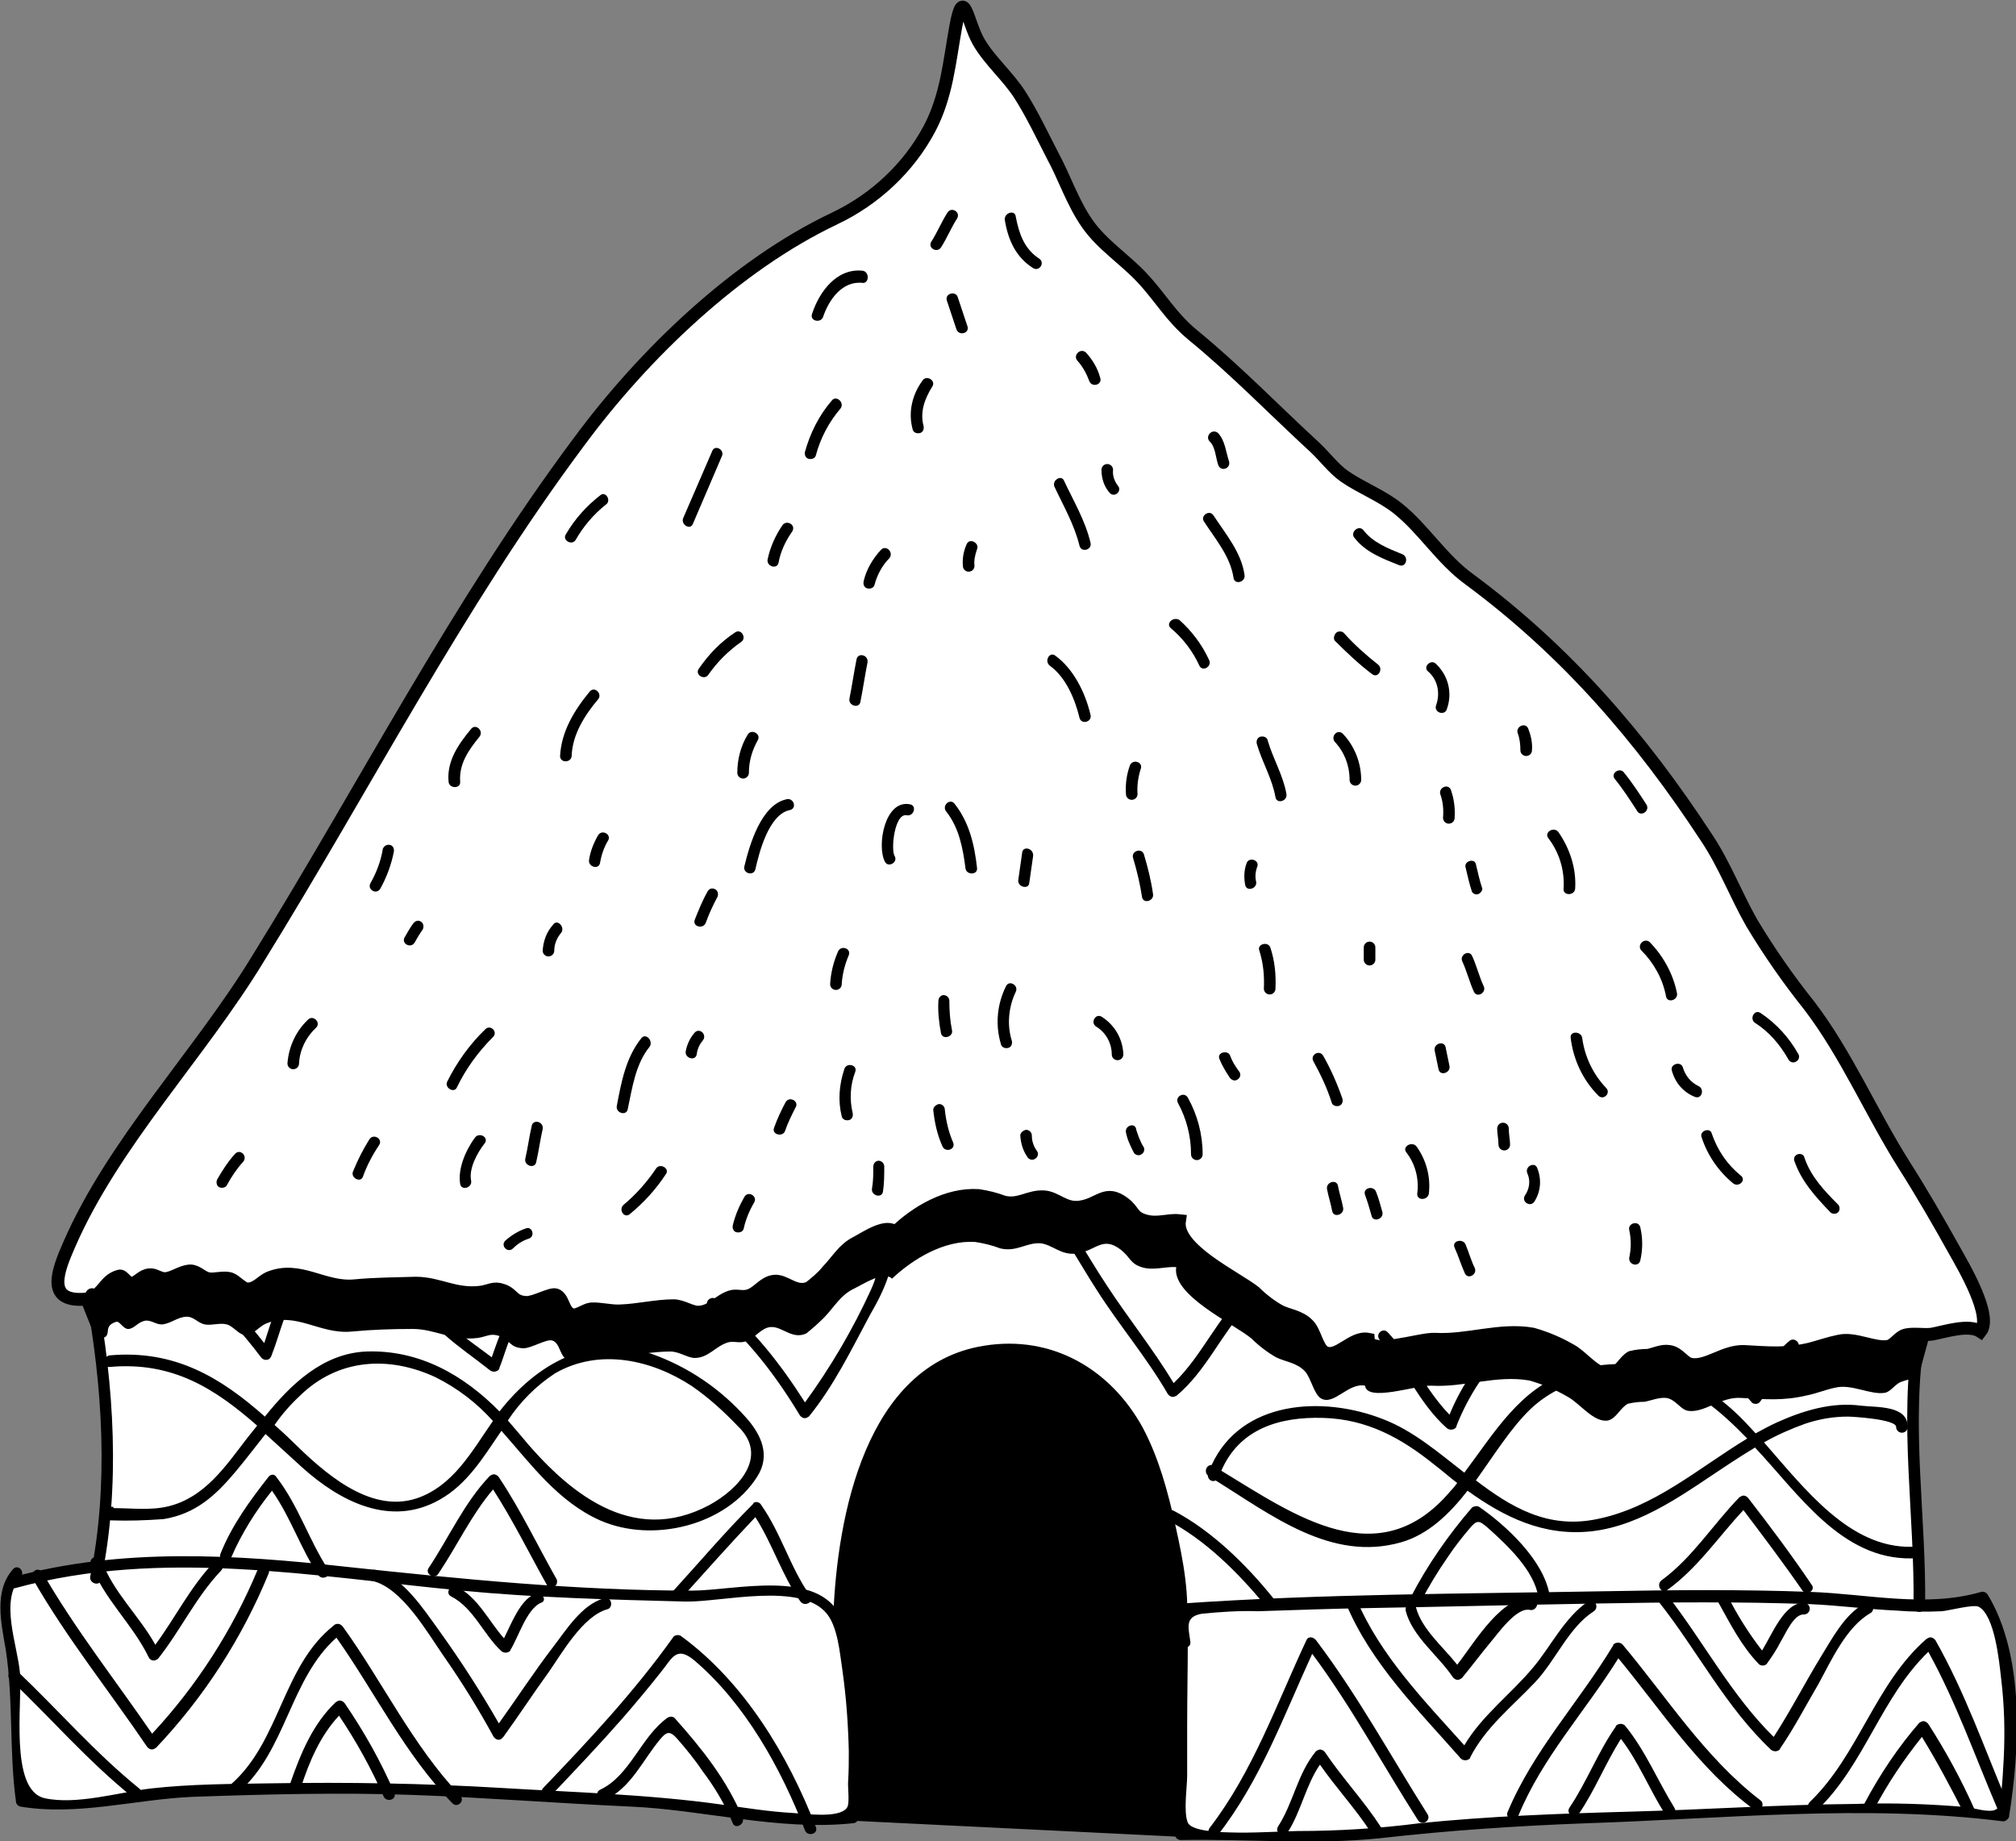 <svg id="Layer_1" xmlns="http://www.w3.org/2000/svg" viewBox="0 0 312.8 285.7">
    <rect x="0" y="0" width="312.8" height="285.7" fill="#808080" stroke="none"/>
    <style>
        .st0{fill:#fff}.st1{fill:none;stroke:#000;stroke-width:2;stroke-miterlimit:10}
    </style>
    <title>
        house_Asset 21
    </title>
    <g id="Layer_2">
        <g id="Layer_1-2">
            <path class="st0" d="M129.5 33.9c-15.2 7.2-29.6 21-39.7 34.7C71 93.8 56.6 122 40 148.8c-9 14.8-22.4 28.5-29.3 44.4-1.7 3.9-3.6 8.7 2.2 8.4 3.2-.2 3-2.9 5.6-3.6.6-.2 1.1 1.2 2 1.1s1.5-1.2 2.7-1.3c.8-.1 1.5.6 2.4.6 1.4-.1 2.4-1.1 3.9-1.2 1.1 0 1.8 1 2.8 1.2s2.3-.3 3.4 0c.9.3 1.9 1.6 2.7 1.6 1.4 0 2.2-1.2 3.3-1.7 4.8-2 8.5 1.7 13.4 1.2 3.1-.3 6.3-.3 9.4-.4 3.6 0 6.1 1.9 10.1 1.4 1.4-.2 2-.8 3.4-.3 1.7.6 1.5 1.8 3.7 1.9 1.3 0 3.7-1.4 4.5-1.2 1.3.4 1.1 2.7 2.6 3.1.8.2 2-.8 2.9-.9 1.4-.1 3.1.4 4.6.3 2.7-.1 5.6-.8 8.2-.8 1.3 0 2.7 1 3.8 1 2.1 0 3.2-1.8 5.1-2.4.9-.3 1.8.2 2.9-.2 1.4-.5 2.2-2 3.8-2.2 1.8-.2 3.3 2 5.5 1 1-.8 2-1.6 2.8-2.6 1.7-1.8 2.5-3.4 4.5-4.4 1.5-.8 4.7-3 6-1.6 3.3-3.2 8.1-6 12.9-5.7 1.3.2 2.6.5 3.9 1 2.4.6 3.9-.9 6.2-.8 2 .1 3.2 1.9 5.6 1.6 3.1-.4 4-2.8 6.9-.6 1.6 1.2 1.2 2.1 3.2 2.7s3.6-.2 5.4 0c-.7 4.4 8.8 8.8 11.7 11.1 1.1 1.1 2.4 2.1 3.8 2.9 1.3.7 3.2.8 4.5 2.2 1 1 1.4 3.6 2.5 4.2 2 1.1 4.3-2.5 6.8-2 .2 2.6 7.9-.1 10.3 0 5.1.3 10.1-1.7 15.2-.8 2.1.6 4 1.4 5.9 2.5 1.9 1 4 4.1 6.3 3.7 1.3-.2 2-2 3.1-2.6.8-.2 1.7-.3 2.6-.3 1-.2 2.2-.8 3.3-.6 1.5.2 2.2 1.8 3.4 2 2.5.4 5.1-2.1 8.2-2 3.8.2 6.5.5 10.3-.4 1.5-.4 2.9-.9 4.4-1.2 2.5-.6 5.5 1.2 7.7.8.9-.2 1.6-1.4 2.5-1.7 1.2-.4 3 0 4.3-.2 2.1-.4 5.7-1.6 7.5-.4 1.9-2.4-2.6-10-4-12.5-2.5-4.5-5.1-9-7.9-13.4-5.1-8.1-8.9-17.1-14.7-24.7-3.2-4-6.2-8.3-8.9-12.8-2.5-4.4-4.2-9-7-13.2-10.2-15.6-21.8-29-36.8-40.1-4.3-3.1-7.1-7.8-11.1-11-2.5-2-5.7-3.2-8.3-5-1.7-1.2-3-3-4.6-4.5-6.3-5.8-12.3-12-18.9-17.4-3.4-2.8-5-5.8-7.9-8.9-2.7-2.9-6.2-5.1-8.5-8.4s-3.5-7.1-5.4-10.6c-1.6-3.1-3.1-6.3-5-9.3s-4.8-5.4-6.5-8.4-2.3-8.9-3.5-2.3c-1 5.5-1.4 10.8-4.1 15.9-3.2 6-8.4 10.9-14.7 13.9z"/>
            <path class="st0" d="M297.3 213.4l1.7-6.6c-.5.1-1 .1-1.5.1v-.3.3c-.9-.1-1.8 0-2.7.2-.9.3-1.6 1.5-2.5 1.7-2.2.4-5.2-1.4-7.7-.8-1.5.3-2.9.9-4.4 1.2-3.8.9-6.5.6-10.3.4-3.1-.2-5.7 2.4-8.2 2-1.2-.2-1.9-1.8-3.4-2-1.1-.1-2.3.4-3.3.6-.9 0-1.7.1-2.6.3-1.2.6-1.8 2.3-3.1 2.6-2.2.4-4.4-2.7-6.3-3.7-1.8-1.1-3.8-2-5.9-2.5-5.1-.9-10.1 1.1-15.2.8-2.4-.1-10 2.6-10.3 0-2.6-.5-4.8 3.1-6.8 2-1.1-.6-1.6-3.2-2.5-4.2-1.3-1.4-3.1-1.5-4.5-2.2-1.4-.8-2.7-1.8-3.8-2.9-2.9-2.4-12.4-6.7-11.7-11.1-1.8-.1-3.6.6-5.4 0s-1.6-1.4-3.2-2.7c-2.9-2.2-3.8.2-6.9.6-2.4.3-3.7-1.4-5.6-1.6-2.2-.1-3.7 1.4-6.2.8-1.3-.5-2.6-.8-3.9-1-4.8-.3-9.6 2.6-12.9 5.7-1.3-1.3-4.5.9-6 1.6-2 1-2.8 2.6-4.5 4.4-.9 1-1.8 1.8-2.8 2.6-2.2 1-3.7-1.1-5.5-1-1.5.1-2.4 1.7-3.8 2.2-1.1.4-2-.1-2.9.2-1.9.6-3 2.4-5.1 2.4-1.1 0-2.4-1-3.8-1-2.7 0-5.5.6-8.2.8-1.5.1-3.2-.4-4.6-.3-.9.1-2.1 1.1-2.9.9-1.5-.4-1.3-2.7-2.6-3.1-.9-.3-3.2 1.2-4.5 1.2-2.2-.1-2-1.3-3.7-1.9-1.4-.5-2 .1-3.4.3-4 .5-6.5-1.4-10.1-1.4-3.1 0-6.2.1-9.4.4-5 .5-8.7-3.2-13.4-1.2-1.1.5-1.9 1.8-3.3 1.7-.8 0-1.8-1.4-2.7-1.6-1.1-.3-2.3.2-3.4 0s-1.7-1.2-2.8-1.2c-1.4 0-2.5 1.1-3.9 1.2-.9 0-1.5-.6-2.4-.6-1.2.1-1.8 1.2-2.7 1.3s-1.4-1.3-2-1.1c-1.9.6-2.3 2.3-3.8 3.1 0-.2-.1-.4-.1-.5v.6c-.4.2-1 .4-.4-.1l1.9 5.9c-.5.5-1.8 1.3-.1.8 0 0 3.1 19.3.2 35 0 0-8.9 1.3-13.5 2.6-3.2 2.9-.4 9.8 0 14.1.4 6.5 0 13.4 1.1 19.9 7.2 1.5 17-1.1 24.6-1.4 11.9-.4 24.2-.7 36.1-.4 11.6.4 23.1 1.5 34.7 1.8 11.2.4 22.4 4 33.6 2.5 0-1.1-.2-2.2-.1-3.3 0 .9.2 1.8.2 2.8l50.9 2.5v.6c11.6-.4 22.4 1.1 34-.7 12.3-1.4 24.9-1.8 37.2-2.2 18.8-.4 37.9-2.5 56.4 0 1.5-8.7 1.8-26.4-3.2-34-3.2.9-6.4 1.5-9.7 1.4-.3-.1-.9-18.5-.5-35.5z"/>
            <path d="M13.3 201c2.6 14 3.6 29.5.7 43.6-.2 1.1 1.5 1.6 1.7.5 3-14.4 2-30.1-.7-44.6-.2-1.1-1.9-.6-1.7.5z"/>
            <path d="M2.4 246.4c22.7-6.2 46.2-1.8 69.2.4 11.5 1.1 23.2 1.4 34.8 1.7 5.6.1 17.9-3.1 21.9 1.9 1.7 2.1 2 6.1 2.4 8.7.6 4.2.9 8.4 1 12.6 0 1.5 0 3.1-.1 4.6-.1 1 .3 3.6-.2 4.2-1.2 1.7-6.6.9-8.4.8-3.7-.2-7.3-.8-11-1.3-11.4-1.6-23-1.9-34.5-2.6-11.8-.7-23.6-.9-35.4-.7-6.2.1-12.5.1-18.7.8-5 .6-11.6 2.6-16.5 1.5-5.5-1.3-3.4-14.9-3.8-19.4s-3.2-11.2.1-14.9c.8-.9-.5-2.1-1.2-1.2-3 3.4-1.8 8.4-1.1 12.5 1.2 7.9.5 15.9 1.6 23.7.1.3.3.5.6.6 8.9 1.5 17.8-1.1 26.7-1.5 11.4-.4 22.8-.7 34.2-.3 11.2.4 22.5 1.3 33.7 1.8 11.6.5 22.9 3.8 34.6 2.6.5 0 .9-.4.9-.9-.6-10.1 1.6-21.4-2.7-31-3.4-7.7-16.6-4.2-23.1-4.2-18 0-35.9-1.8-53.7-3.7-17.2-1.9-34.8-3-51.7 1.6-.5.1-.7.6-.6 1.1.1.5.5.8 1 .6z"/>
            <path d="M182.3 253.9c0 10.2-.4 20.5 0 30.7 0 .5.4.9.9.9 10.4-.2 20.8.8 31.1-.3 10.6-1.2 21.1-1.9 31.8-2.3 21.4-.7 43.3-3 64.7-.3.4 0 .7-.3.9-.6 1.7-10.7 2.5-25-3.3-34.6-.2-.3-.6-.5-1-.4-8.6 2.5-17.7.3-26.5 0-10.6-.4-21.5-.3-32.1-.1-21.8.4-43.7.4-65.4 1.9-.4 0-.9.4-.9.9.2 1.7.1 3.4.4 5.1.1 1.1 1.9 1.1 1.8 0-.3-2.3-.9-3.9 1.7-4.4 2.9-.3 5.9-.5 8.8-.4 5.9-.2 11.8-.4 17.6-.5 11.7-.2 23.3-.5 35-.7 11-.2 22.2-.3 33.1.1 4.5.2 8.9.8 13.4 1 2.3.2 4.7.2 7 .1 1.1-.1 4.9-1.1 5.7-.7 2.5 1.3 3.2 8.5 3.5 11.2.5 4.1.6 8.2.4 12.3-.1 1.9-.2 3.7-.4 5.5-.1 1.2.1 2-.9 2.5s-3.5-.3-4.4-.4c-5.8-.5-11.6-.7-17.4-.5-11.7.1-23.4.9-35 1.2-10.9.3-21.8.7-32.6 1.8-6.2.8-12.5 1.2-18.8 1.2-3.1 0-16 1.1-17.1-1.3-.7-1.7-.1-5.5-.1-7.3v-7.7c0-4.5.1-9.1.1-13.6 0-.5-.4-.9-.9-.9-.7-.3-1.1.1-1.1.6z"/>
            <path d="M131 250.6c.6-13.8 4-34.8 19.5-39.5 10.5-3.2 20.7 2.5 25.5 11.9 4.2 8.2 7.5 20.6 6.3 29.8-.1 1.1 1.6 1.6 1.7.5.7-5.5-.4-11.1-1.6-16.5s-2.6-10.6-5.1-15.3c-5-9.1-14.1-14.4-24.6-12.7-18.4 2.9-22.8 26.5-23.4 41.8-.2 1.2 1.6 1.2 1.7 0z"/>
            <path d="M296.9 206.7c-2.3 14.1.2 28.3 0 42.5 0 .5.4.9.9.9s.9-.4.9-.9c.2-14-2.3-28.1 0-42 .1-1.1-1.6-1.6-1.8-.5z"/>
            <path d="M224.5 221.6c.4.3.9.3 1.3 0 .1-.1.2-.2.2-.4 1.9-4.8 4.8-9.1 8.4-12.6.8-.8-.4-2-1.2-1.2-3.6 3.4-6.4 7.5-8.3 12.1-3.7-3.8-5.9-8.9-9.6-12.8-.8-.8-2 .4-1.2 1.2 3.9 4.2 6 9.8 10.4 13.7z"/>
            <path d="M23.1 257.2c.2.4.8.6 1.2.3.1 0 .1-.1.2-.1 3.5-4.4 5.9-9.6 9.8-13.7.8-.8-.5-2.1-1.2-1.2-3.6 3.8-5.9 8.5-9 12.7-2.5-4.5-6.5-8.1-8.3-13-.4-1.1-2.1-.6-1.7.5 2 5.4 6.5 9.3 9 14.5z"/>
            <path d="M17 212.1c9.9-.9 16.5 3.5 22.9 9.1l-1.6 2c-3.3 4.3-6.5 9.1-12.1 10.5-2.8.7-5.7.3-8.6.3v-.2h-.4c-1 0-1 2.1 0 2.1 2.7.1 5.5 0 8.2-.2 4.9-.8 8-3.6 11.1-7.3 1.6-1.9 3.1-3.9 4.7-5.9 1.9 1.7 3.7 3.4 5.7 5.2 5.9 5.3 13.7 9.3 21.3 5 4.3-2.4 6.8-6.6 9.6-10.7 4.6 5.2 8.8 11 15.3 13.9 8.2 3.6 19.6.8 24.4-6.8 2.1-3.3.6-6.5-1.7-9.1-4-4.5-9-7.9-14.6-9.9-9.7-3.3-18 1.6-23.7 8.9-5.5-5.6-12.4-9.6-20.7-9.3-6.7.3-11.7 5.1-15.7 10.1-6.9-6.1-14-10.4-24.1-9.5-1.1.2-1.1 1.9 0 1.8zm69.1 1c6.9-4 15.1-2.1 21.3 2 2.6 1.8 4.9 3.9 7.1 6.2 4.9 4.7 0 9.8-4.4 12.2-12.1 6.5-22.2-2.1-29.5-11l-1.8-2.1c1.9-2.9 4.4-5.4 7.3-7.3zm-39.6 3.5c5.9-5.8 13.8-6.3 21.1-2.9 3.4 1.7 6.4 4 8.9 6.8l-.1.1c-3.2 4.6-6.1 10-11.8 11.9-7.4 2.4-14.6-4.3-19.3-8.9-.9-.9-1.8-1.7-2.7-2.5 1.1-1.6 2.4-3.1 3.9-4.5z"/>
            <path d="M188 227.3c-.5 0-.9.4-.9.9 0 .3.1.6.3.7 0 .5.4.9.8.9.1 0 .3 0 .4-.1 8.7 5.4 18 12.7 28.8 9.6 4.2-1.2 7.5-4.4 10.3-8 5.7 4.1 11.8 7.1 19.2 6.3 8.1-.9 15-6.3 21.6-10.6 1.2-.8 2.5-1.6 3.8-2.4 6.7 7.1 13.4 17.4 24.3 17.2.5 0 .9-.4.9-.9s-.4-.9-.9-.9c-9.6.2-16.5-8.9-22.9-16.2 2.1-1.2 4.2-2.1 6.4-2.9 2.1-.7 4.3-1.1 6.6-1.1.7 0 7.5.4 7.5 1.6 0 .5.4.9.9.9s.9-.4.9-.9c0-3.4-4.8-3-7.3-3.3-4.5-.6-9 .8-13 2.6-1.1.5-2.2 1.1-3.3 1.7-1.1-1.2-2.1-2.3-3.2-3.3-7.2-6.7-16.3-9.2-25.7-6.2-7.6 2.4-11.7 9.5-16.3 15.6-4-3.1-7.9-6.5-12.6-8.3-9.4-3.7-22-2.9-26.6 7.1zm49.4-8.6c5-4.8 12.2-6.1 18.9-5 6 1.1 10.7 5.3 14.8 9.5-7.6 4.6-14.4 10.7-23.3 12.5-7.7 1.6-13.4-1.9-18.8-6 2.8-3.9 5.4-8.1 8.4-11zm-32.1 1.3c6.8.2 12.1 3.1 17.3 7.3 1.2.9 2.3 1.9 3.5 2.8-.3.4-.6.8-1 1.2-11.1 13.2-24.1 3.9-35.6-3.1 2.8-6.5 9-8.4 15.8-8.2z"/>
            <path d="M281.1 245.9c-3.1-4.6-6.4-9-9.8-13.4-.3-.4-.8-.6-1.2-.3-.1 0-.1.1-.2.1-4.1 4.2-7.3 9.4-12.1 12.9-.9.7 0 2.2.9 1.5 4.7-3.4 7.9-8.2 11.8-12.4 3.1 4.1 6.2 8.2 9.1 12.4.6 1 2.2.1 1.5-.8z"/>
            <path d="M220.4 248.6c1.3-2.5 2.7-4.8 4.3-7.1 1-1.5 2.1-2.9 3.2-4.2 1.3-1.6 1.6-1.4 3-.2 3 2.7 7.1 6.5 7.8 10.7.2 1.1 1.9.6 1.7-.5-1-5.3-6.7-10.6-10.9-13.5-.3-.2-.8-.1-1.1.1-3.7 4.3-6.9 8.9-9.5 13.9-.2.3-.1.7.2 1-.5-.1-.9.3-1 .7v.4c1 4 5.1 7 7.3 10.3.3.4.8.6 1.2.3.1 0 .1-.1.2-.1 1.5-1.8 2.9-3.7 4.4-5.5 1.2-1.4 4.1-5.6 6.2-5.1 1.1.2 1.6-1.5.5-1.7-4.6-1-9 6.6-11.8 10.2-2.2-2.8-5.5-5.5-6.4-8.9 0-.1-.1-.2-.2-.3.5-.1.8-.3.9-.5z"/>
            <path d="M196.3 249.1c.7.9 2-.4 1.2-1.2-4.1-5.1-9.5-10.4-15.4-13.5-1-.5-1.9 1-.9 1.5 5.8 3 11 8.2 15.1 13.2z"/>
            <path d="M204.2 254.5c-.4-.5-1.2-.7-1.5 0-4.6 9.8-8.3 20.4-15 29.1-.7.9.6 2.1 1.2 1.2 6.6-8.4 10.3-18.6 14.7-28.2 6.1 8.2 10.9 17.2 16.4 25.8.6 1 2.1.1 1.5-.9-5.7-9-10.8-18.4-17.3-27z"/>
            <path d="M251.7 255.1c-.4-.3-.9-.3-1.3 0-.1.1-.1.1-.1.2-5.3 8.8-12.4 16.3-16.4 25.9-.4 1 1.3 1.5 1.7.5 3.7-9 10.4-16.2 15.5-24.4 6.7 8.1 12.5 17.2 21.1 23.5.9.7 1.8-.9.9-1.5-8.6-6.6-14.5-16-21.4-24.2z"/>
            <path d="M311.5 279.8c-3.6-8.5-6.6-17.2-11.2-25.3-.3-.4-.8-.6-1.2-.3-.1 0-.1.1-.2.1-8 7-10.5 18-18.1 25.3-.8.8.4 2 1.2 1.2 7.3-7 9.9-17.5 17.2-24.5 4.3 7.8 7.2 16.1 10.7 24.3.5 1.2 2 .3 1.6-.8z"/>
            <path d="M299.2 267.5c-.3-.4-.8-.6-1.2-.3-.1 0-.1.1-.2.1-3.3 3.8-6.1 8-8.5 12.5-.5 1 1 1.9 1.5.9 2.1-4 4.6-7.7 7.4-11.2 2.4 3.9 4.5 7.9 6.6 12 .5 1 2 .1 1.5-.9-2-4.5-4.4-8.9-7.1-13.1z"/>
            <path d="M252.1 267.7c-.4-.3-.9-.3-1.3 0-.1.1-.1.1-.1.2-2.8 4-4.5 8.6-7.2 12.6-.6 1 .9 1.8 1.5.9 2.5-3.7 4.1-7.8 6.5-11.6 2.7 3.5 4.4 7.8 6.8 11.6.6 1 2.1.1 1.5-.9-2.6-4.2-4.5-8.9-7.7-12.8z"/>
            <path d="M205.6 271.9c-.3-.4-.8-.6-1.2-.3-.1 0-.1.1-.2.1-2.9 3.5-3.5 8-5.9 11.7-.6 1 .9 1.8 1.5.9 2.1-3.3 2.8-7.3 5-10.5 2.5 3.6 5.5 6.8 7.9 10.5.6 1 2.1.1 1.5-.9-2.6-4-5.9-7.5-8.6-11.5z"/>
            <path d="M238.2 261c3.2-3.4 5.2-8.5 9.1-11 .9-.6.1-2.2-.9-1.5-3.6 2.4-5.8 7-8.5 10.2-3.5 4.2-7.9 7.4-10.7 12.1-6.2-6.9-13.1-14-16.7-22.6-.4-1-2.1-.6-1.7.5 3.8 9.3 11.4 16.8 17.9 24.2.4.3.9.3 1.3 0 .1-.1.1-.1.1-.2 2.4-4.7 6.5-7.9 10.1-11.7z"/>
            <path d="M290.2 250.3c.4-.2.6-.8.3-1.2-.2-.4-.8-.6-1.2-.3-3.1 1.7-5 5.4-6.8 8.3-2.5 4.1-4.7 8.4-7.3 12.4-6.6-6.5-10.9-14.8-16.5-22-.7-.9-1.9.4-1.2 1.2 5.9 7.5 10.3 16.2 17.3 22.8.4.3.9.3 1.3 0 0 0 .1-.1.1-.2 2.2-3.2 4-6.7 6-10.1 1.9-3.5 4.3-8.8 8-10.9z"/>
            <path d="M273.4 256.1c-2-2.6-3.8-5.4-5.3-8.4-.5-1-2.1-.1-1.5.9 1.9 3.4 3.6 6.8 6.3 9.6.3.3.9.3 1.2 0 .8-1.1 1.6-2.3 2.2-3.5.7-1.1 2-4.3 3.6-4.2.5 0 .9-.4.9-.9s-.4-.9-.9-.9c-3-.1-4.9 4.8-6.5 7.4z"/>
            <path d="M104.7 266.6c-.3-.3-.7-.3-1.1-.1-4.2 3-5.8 9-10.5 11.2-1 .5-.1 2 .9 1.5 3.9-1.8 5.8-6.2 8.4-9.3 1-1.2 1.5-1.4 2.6-.2 1.4 1.6 2.8 3.3 4 5.1 1.9 2.5 3.5 5.2 4.7 8.1.4 1 2 .1 1.5-.9-2.4-5.8-6.3-10.7-10.5-15.4z"/>
            <path d="M105.6 253.8c-.4-.2-1-.1-1.2.3-6 8.4-13 15.9-20.1 23.3-.8.8.5 2.1 1.2 1.2 3.8-4 7.5-7.9 11.1-12 2-2.3 4-4.7 5.9-7.1 1.8-2.2 2.4-4.2 5.2-1.9 7.9 6.7 13.5 16.8 17.2 26.4.4 1 2.1.6 1.7-.5-4.3-11.1-11.1-22.5-21-29.7z"/>
            <path d="M94.2 249.7c.5-.1.7-.6.6-1.1-.1-.5-.6-.7-1.1-.6-3.5 1-5.9 5-8 7.7-2.9 3.8-5.5 7.8-8.3 11.7-2.8-4.9-5.9-9.7-9.2-14.3-2.4-3.3-5.7-8.5-9.9-9.5-1.1-.3-1.6 1.4-.5 1.7 4.6 1.1 8.5 8 11 11.6 2.8 4 5.4 8.2 7.8 12.6.3.4.8.6 1.2.3l.3-.3c2.4-3.3 4.6-6.7 7-10 2.1-3 5.3-8.7 9.1-9.8z"/>
            <path d="M83 247.3c-2.3 1-3.6 4.5-4.8 6.9-2.4-2.7-4-6.3-7.3-8-1-.5-1.9 1-.9 1.5 3.5 1.8 5 5.9 7.8 8.5.4.3.9.3 1.3 0 0 0 .1-.1.1-.2 1.2-1.9 2.5-6.3 4.7-7.3 1.1-.3.2-1.8-.9-1.4z"/>
            <path d="M53.2 252.4c-.3-.4-.8-.6-1.3-.3l-.1.1c-8 6.3-8.3 17.9-15.9 24.6-.9.8.4 2 1.2 1.2 7.3-6.4 7.9-17.5 15.1-23.9 6 8.5 10.6 18.1 18 25.7.8.8 2-.4 1.2-1.2-7.4-7.8-12-17.6-18.2-26.2z"/>
            <path d="M53.5 264.3c-.3-.4-.8-.6-1.2-.3-.1 0-.1.1-.2.1-3.6 3.4-5.5 8.1-7.1 12.7-.4 1.1 1.3 1.5 1.7.5 1.3-4 3-8 5.9-11.1 2.7 4 5 8.2 6.9 12.5.4 1 2.1.6 1.7-.5-2.1-4.9-4.7-9.5-7.7-13.9z"/>
            <path d="M40 243.5c-3.9 9.4-9.5 18.1-16.4 25.5-5.7-8.3-12-16.3-17-25-.2-.4-.8-.6-1.2-.3-.4.3-.6.8-.3 1.3 5.2 9.1 11.8 17.3 17.7 26 .3.4.8.6 1.2.3.1 0 .1-.1.2-.1 7.5-7.9 13.4-17.1 17.5-27.1.4-1.2-1.3-1.6-1.7-.6z"/>
            <path d="M2.8 259.4c-.8-.8-2.1.5-1.2 1.2 6.3 6 12 12.6 18.8 18.1.9.7 2.1-.5 1.2-1.2-6.8-5.5-12.5-12.1-18.8-18.1z"/>
            <path d="M86.4 245.1c-3-5.3-5.6-10.8-9-15.9-.3-.4-.8-.6-1.2-.3-.1 0-.1.1-.2.1-4 4.2-6.3 9.5-9.5 14.3-.6.9.9 1.8 1.5.9 2.9-4.3 5.1-9.1 8.5-13.1 3.1 4.8 5.6 9.9 8.4 14.9.3.4.9.4 1.2.1.3-.2.4-.6.3-1z"/>
            <path d="M116.8 233.4c-4.3 4.3-8.2 8.9-12.3 13.4-.8.8.5 2.1 1.2 1.2 3.8-4.2 7.6-8.5 11.5-12.6 2.7 4.2 4.1 9 7 13.1.7.9 2.2 0 1.5-.9-3.1-4.4-4.5-9.7-7.6-14.1-.2-.4-.8-.6-1.2-.3 0 .1 0 .1-.1.2z"/>
            <path d="M41.7 229.1c-2.9 3.7-5.7 7.5-7.5 12-.4 1.1 1.3 1.5 1.7.5 1.6-3.7 3.8-7.2 6.3-10.3 2.9 4.1 4.4 8.9 7.2 13.1.6.9 2.2.1 1.5-.9-3-4.6-4.6-9.9-8-14.3-.3-.5-.8-.5-1.2-.1 0-.1 0-.1 0 0z"/>
            <path d="M40.5 210.6c.3.4.8.5 1.2.3.2-.1.3-.3.4-.5 1.5-3.8 2.2-7.9 4.8-11.2.7-.9-.5-2.1-1.2-1.2-2.5 3.1-3.5 6.7-4.7 10.4-2.8-3.6-5.9-6.9-9.2-10-.8-.8-2.1.5-1.2 1.2 3.5 3.4 6.9 7 9.9 11z"/>
            <path d="M76 212.6c.4.3.9.3 1.3 0 .1-.1.2-.2.2-.4 1.2-2.9 1.8-7.1 5.2-8.4 1-.4.6-2.1-.5-1.7-3.7 1.5-4.7 5.1-5.9 8.5-4.1-3.1-9-6.1-10.7-11.1-.4-1.1-2.1-.6-1.7.5 1.9 5.7 7.6 9 12.1 12.6z"/>
            <path d="M139.7 189.2c-2.9 2.9-2.9 7.4-4.6 11-2.8 6.1-6.2 11.9-10.2 17.4-3.8-6-8.2-11.6-13.7-16-.9-.7-2.1.5-1.2 1.2 5.8 4.6 10.3 10.5 14.1 16.8.3.4.8.6 1.2.3.1 0 .1-.1.2-.1 3.9-4.8 6.6-10.4 9.5-15.8 1.1-1.9 2.1-3.8 2.8-5.9.8-2.5 1.2-5.6 3.1-7.6.8-.9-.4-2.1-1.2-1.3z"/>
            <path d="M182.5 216.6c4.7-3.9 7-9.7 11.1-14 .3 0 .6-.1.8-.4l.6-1c.2-.4.1-1-.4-1.2-.3-.2-.7-.1-1 .1-4.7 4.2-7 10.2-11.5 14.5-3.2-5.3-7-10-10.4-15.2-3.2-4.8-5.7-9.9-9.8-14-.3-.3-.9-.3-1.2 0s-.3.9 0 1.2c4 3.9 6.5 9 9.5 13.6 3.5 5.5 7.7 10.4 11 16.1.3.4.8.6 1.2.3 0 .1 0 .1.1 0z"/>
            <path class="st1" d="M129.5 33.9c-15.2 7.2-29.6 21-39.7 34.7C71 93.8 56.6 122 40 148.8c-9 14.8-22.4 28.5-29.3 44.4-1.7 3.9-3.6 8.7 2.2 8.4 3.2-.2 3-2.9 5.6-3.6.6-.2 1.1 1.2 2 1.1s1.5-1.2 2.7-1.3c.8-.1 1.5.6 2.4.6 1.4-.1 2.4-1.1 3.9-1.2 1.1 0 1.8 1 2.8 1.2s2.3-.3 3.4 0c.9.3 1.9 1.6 2.7 1.6 1.4 0 2.2-1.2 3.3-1.7 4.8-2 8.5 1.7 13.4 1.2 3.1-.3 6.3-.3 9.4-.4 3.6 0 6.1 1.9 10.1 1.4 1.4-.2 2-.8 3.4-.3 1.7.6 1.5 1.8 3.7 1.9 1.3 0 3.7-1.4 4.5-1.2 1.3.4 1.1 2.7 2.6 3.1.8.2 2-.8 2.9-.9 1.4-.1 3.1.4 4.6.3 2.7-.1 5.6-.8 8.2-.8 1.3 0 2.7 1 3.8 1 2.1 0 3.2-1.8 5.1-2.4.9-.3 1.8.2 2.9-.2 1.4-.5 2.2-2 3.8-2.2 1.8-.2 3.3 2 5.5 1 1-.8 2-1.6 2.8-2.6 1.7-1.8 2.5-3.4 4.5-4.4 1.5-.8 4.7-3 6-1.6 3.3-3.2 8.1-6 12.9-5.7 1.3.2 2.6.5 3.9 1 2.4.6 3.9-.9 6.2-.8 2 .1 3.2 1.9 5.6 1.6 3.1-.4 4-2.8 6.9-.6 1.6 1.2 1.2 2.1 3.2 2.7s3.6-.2 5.4 0c-.7 4.4 8.8 8.8 11.7 11.1 1.1 1.1 2.4 2.1 3.8 2.9 1.3.7 3.2.8 4.5 2.2 1 1 1.4 3.6 2.5 4.2 2 1.1 4.3-2.5 6.8-2 .2 2.6 7.9-.1 10.3 0 5.1.3 10.1-1.7 15.2-.8 2.1.6 4 1.4 5.9 2.5 1.9 1 4 4.1 6.3 3.7 1.3-.2 2-2 3.1-2.6.8-.2 1.7-.3 2.6-.3 1-.2 2.2-.8 3.3-.6 1.5.2 2.2 1.8 3.4 2 2.5.4 5.1-2.1 8.2-2 3.8.2 6.5.5 10.3-.4 1.5-.4 2.9-.9 4.4-1.2 2.5-.6 5.5 1.2 7.7.8.9-.2 1.6-1.4 2.5-1.7 1.2-.4 3 0 4.3-.2 2.1-.4 5.7-1.6 7.5-.4 1.9-2.4-2.6-10-4-12.5-2.5-4.5-5.1-9-7.9-13.4-5.1-8.1-8.9-17.1-14.7-24.7-3.2-4-6.2-8.3-8.9-12.8-2.5-4.4-4.2-9-7-13.2-10.2-15.6-21.8-29-36.8-40.1-4.3-3.1-7.1-7.8-11.1-11-2.5-2-5.7-3.2-8.3-5-1.7-1.2-3-3-4.6-4.5-6.3-5.8-12.3-12-18.9-17.4-3.4-2.8-5-5.8-7.9-8.9-2.7-2.9-6.2-5.1-8.5-8.4s-3.5-7.1-5.4-10.6c-1.6-3.1-3.1-6.3-5-9.3s-4.8-5.4-6.5-8.4-2.3-8.9-3.5-2.3c-1 5.5-1.4 10.8-4.1 15.9-3.2 6-8.4 10.9-14.7 13.9z"/>
            <path d="M91.5 107.3c-2.4 2.9-4.4 6.2-4.6 10 0 1.1 1.7 1.1 1.8 0 .1-3.3 2-6.3 4.1-8.8.7-.8-.5-2.1-1.3-1.2z"/>
            <path d="M114.1 98.1c-2.3 1.5-4.2 3.5-5.7 5.7-.6.9.9 1.8 1.5.9 1.4-2 3.1-3.7 5.1-5.1.9-.6 0-2.1-.9-1.5z"/>
            <path d="M122.1 124c-4 .8-5.8 7.1-6.6 10.4-.3 1.1 1.4 1.6 1.7.5.6-2.7 2.1-8.5 5.3-9.2 1.2-.2.7-1.9-.4-1.7z"/>
            <path d="M99.5 161.1c-2.4 3-3.1 6.8-3.8 10.5-.2 1.1 1.5 1.6 1.7.5.7-3.3 1.2-7 3.4-9.7.6-.9-.6-2.2-1.3-1.3z"/>
            <path d="M75.3 159.7c-2.4 2.3-4.4 5.1-5.9 8.1-.5 1 1.1 1.9 1.5.9 1.4-2.9 3.3-5.5 5.6-7.8.8-.8-.4-2-1.2-1.2z"/>
            <path d="M73.7 176.5c-1.4 1.9-2.7 4.8-2.3 7.2.2 1.1 1.9.6 1.7-.5-.4-1.9 1-4.4 2.1-5.8.7-.9-.8-1.8-1.5-.9z"/>
            <path d="M47.8 158.2c-1.9 1.8-3 4.2-3.2 6.8 0 .5.4.9.9.9s.9-.4.9-.9c.1-2.1 1.1-4.1 2.6-5.5.9-.8-.4-2.1-1.2-1.3z"/>
            <path d="M73.1 113.1c-2 2.4-3.8 5-3.5 8.2.1 1.1 1.9 1.1 1.8 0-.2-2.8 1.3-4.9 3-7 .7-.9-.6-2.1-1.3-1.2z"/>
            <path d="M93.2 76.8c-2.2 1.7-4 3.7-5.4 6.1-.6.9.9 1.8 1.5.9 1.2-2.1 2.8-4 4.7-5.5.9-.6 0-2.1-.8-1.5z"/>
            <path d="M129.1 62.1c-2 2.3-3.4 5.1-4.2 8-.1.5.1 1 .6 1.1s1-.1 1.1-.6c.7-2.6 2-5.1 3.8-7.2.7-.9-.6-2.1-1.3-1.3z"/>
            <path d="M143.1 59.1c-1.6 2.2-2.2 4.9-1.5 7.5.1.5.6.7 1.1.6.5-.1.7-.6.6-1.1-.6-2.2.2-4.3 1.4-6.2.5-.9-1-1.8-1.6-.8z"/>
            <path d="M121.4 81.5c-1.1 1.6-1.9 3.4-2.3 5.3-.2 1.1 1.5 1.6 1.7.5.3-1.7 1.1-3.4 2.1-4.8.7-1.1-.9-1.9-1.5-1z"/>
            <path d="M132.9 102.3c-.4 2-.7 4.1-1.1 6.1-.2 1.1 1.5 1.6 1.7.5.4-2 .7-4.1 1.1-6.1.2-1.2-1.5-1.6-1.7-.5z"/>
            <path d="M141.2 124.8c-3.9-.8-5.2 6.4-3.9 8.9.5 1 2.1.1 1.5-.9s0-6.7 1.9-6.3c1.1.2 1.6-1.5.5-1.7z"/>
            <path d="M146.8 125.9c2 2.5 2.6 5.7 3 8.8.1 1.1 1.9 1.1 1.8 0-.4-3.6-1.2-7.1-3.5-10-.7-.9-2 .3-1.3 1.2z"/>
            <path d="M156.1 153c-1.4 2.8-1.7 6-.8 9 .1.5.6.7 1.1.6.5-.1.7-.6.6-1.1-.8-2.5-.5-5.3.6-7.6.5-1-1-1.9-1.5-.9z"/>
            <path d="M170.1 159.3c1.5.9 2.4 2.6 2.4 4.3 0 .5.4.9.9.9s.9-.4.9-.9c-.1-2.4-1.3-4.5-3.3-5.8-1-.7-1.9.9-.9 1.5z"/>
            <path d="M182.8 171.2c1.3 2.4 2 5.1 2 7.9 0 .5.4.9.9.9s.9-.4.9-.9c0-3.1-.8-6.1-2.3-8.8-.6-1-2.1-.1-1.5.9z"/>
            <path d="M203.8 164.7c1.1 2 2.1 4.1 2.8 6.3.1.5.6.7 1.1.6.5-.1.7-.6.6-1.1-.8-2.3-1.8-4.6-3-6.7-.6-1-2.1-.1-1.5.9z"/>
            <path d="M218.2 178.8c1.4 1.8 2 4.1 1.7 6.4-.1 1.1 1.6 1.1 1.8 0 .3-2.6-.4-5.2-1.9-7.3-.7-.9-2.3 0-1.6.9z"/>
            <path d="M195.4 147.5c.6 1.9.8 3.9.7 5.9 0 .5.4.9.9.9s.9-.4.9-.9c.1-2.2-.1-4.3-.8-6.4-.4-1-2.1-.5-1.7.5z"/>
            <path d="M175.8 133.1c.6 2 1.1 4.1 1.4 6.1.2 1.1 1.9.6 1.7-.5-.3-2.1-.8-4.1-1.4-6.1-.3-1.1-2-.6-1.7.5z"/>
            <path d="M131 165.9c-.8 2.4-1 4.9-.4 7.3.1.5.6.7 1.1.6.5-.1.7-.6.6-1.1-.5-2.1-.4-4.3.4-6.4.4-1.1-1.4-1.5-1.7-.4z"/>
            <path d="M162.9 103.3c2.5 1.8 3.9 5.2 4.6 8.1.3 1.1 2 .6 1.7-.5-.8-3.4-2.6-7.1-5.5-9.2-.9-.6-1.7.9-.8 1.6z"/>
            <path d="M163.6 75.5c1.4 3 3.1 5.9 3.9 9.2.3 1.1 2 .6 1.7-.5-.8-3.4-2.6-6.4-4.1-9.6-.4-1-1.9-.1-1.5.9z"/>
            <path d="M186.8 80.9c1.8 2.8 4.1 5.4 4.6 8.8.2 1.1 1.9.6 1.7-.5-.5-3.5-2.9-6.3-4.8-9.2-.6-1-2.1 0-1.5.9z"/>
            <path d="M207.1 115.1c1.5 1.6 2.3 3.7 2.3 5.9 0 .5.4.9.9.9s.9-.4.9-.9c0-2.6-1-5.2-2.8-7.1-.8-.9-2 .3-1.3 1.2z"/>
            <path d="M195 115.4c.8 2.8 2.4 5.4 2.9 8.3.2 1.1 1.9.6 1.7-.5-.5-2.9-2.1-5.5-2.9-8.3-.1-.5-.6-.7-1.1-.6-.5.1-.7.6-.6 1.1z"/>
            <path d="M226.9 149.2c.7 1.5 1.1 3.2 1.8 4.7.5 1 2 .1 1.5-.9-.7-1.5-1.1-3.2-1.8-4.7-.5-1-2-.1-1.5.9z"/>
            <path d="M243.7 161c.4 3.4 1.9 6.6 4.3 9 .8.8 2-.4 1.2-1.2-2-2.1-3.3-4.8-3.7-7.7-.1-1.1-1.9-1.2-1.8-.1z"/>
            <path d="M264 176.4c.9 2.8 2.6 5.3 4.9 7.2.9.7 2.1-.5 1.2-1.2-2.1-1.7-3.6-3.9-4.5-6.5-.2-1-1.9-.5-1.6.5z"/>
            <path d="M278.4 180.1c1.1 3.2 3.3 5.6 5.6 8 .3.3.9.3 1.2 0s.3-.9 0-1.2c-2.1-2.1-4.2-4.3-5.2-7.2-.2-1.1-1.9-.7-1.6.4z"/>
            <path d="M252.8 190.9c.3 1.4.3 2.8 0 4.2-.2 1.1 1.4 1.6 1.7.5.4-1.7.4-3.5 0-5.2-.3-1.1-2-.6-1.7.5z"/>
            <path d="M237 182.1c.5 1.1.3 2.4-.4 3.4-.6 1 .9 1.9 1.5.9 1-1.6 1.1-3.5.4-5.2-.4-1-2-.2-1.5.9z"/>
            <path d="M240.2 130c1.7 2.2 2.6 5 2.4 7.9-.1 1.1 1.7 1.1 1.8 0 .2-3.1-.8-6.2-2.6-8.8-.7-.9-2.2 0-1.6.9z"/>
            <path d="M221.6 104.2c1.5 1.3 1.9 3.4 1.2 5.3-.3 1.1 1.4 1.6 1.7.5.9-2.5.2-5.2-1.7-7-.8-.8-2.1.5-1.2 1.2z"/>
            <path d="M267.6 210.4c.5 2.9 2.4 5.1 4.2 7.2.3.3.9.3 1.2 0 2.1-2.6 3.1-6.1 5.8-8.3.9-.7-.4-2-1.2-1.2-2.8 2.2-3.6 5.6-5.8 8.3h1.2c-1.6-2-3.3-3.9-3.8-6.5-.1-1.1-1.8-.6-1.6.5z"/>
            <path d="M158.3 176.2c.1 1.2.4 2.3 1.1 3.3.2.4.8.6 1.2.3.4-.2.6-.8.3-1.2-.5-.7-.8-1.5-.8-2.4 0-.5-.4-.9-.9-.9-.5.1-.9.5-.9.9z"/>
            <path d="M135.5 181c0 1.1 0 2.3-.2 3.4s1.5 1.6 1.7.5c.2-1.3.2-2.6.2-3.9 0-.5-.4-.9-.9-.9-.4 0-.8.4-.8.9z"/>
            <path d="M115.5 185.7c-.8 1.4-1.4 2.8-1.8 4.4-.1.5.1 1 .6 1.1.5.1 1-.1 1.1-.6.3-1.4.9-2.8 1.6-4 .6-1-.9-1.9-1.5-.9z"/>
            <path d="M107.8 160.2c-.7.8-1.2 1.8-1.4 2.9-.2 1.1 1.5 1.6 1.7.5.1-.8.4-1.5.9-2.1.8-.9-.4-2.1-1.2-1.3z"/>
            <path d="M85.8 143.5c-1 1.1-1.5 2.5-1.6 4 0 .5.4.9.9.9s.9-.4.9-.9c0-1 .4-2 1.1-2.8.6-.9-.7-2.2-1.3-1.2z"/>
            <path d="M82.5 174.7c-.4 1.7-.6 3.4-1 5.1-.2 1.1 1.5 1.6 1.7.5.4-1.7.6-3.4 1-5.1.2-1.2-1.5-1.6-1.7-.5z"/>
            <path d="M57.3 176.8c-1 1.6-1.8 3.2-2.5 4.9-.5 1 1.1 1.9 1.5.9.6-1.7 1.5-3.4 2.5-4.9.7-1-.9-1.9-1.5-.9z"/>
            <path d="M36.5 179c-1.1 1.2-2 2.6-2.8 4-.2.4-.1 1 .3 1.2.4.2 1 .1 1.2-.3.7-1.3 1.5-2.5 2.5-3.6.8-.9-.4-2.1-1.2-1.3z"/>
            <path d="M64.1 143.3c-.5.7-.9 1.4-1.3 2.1-.6 1 .9 1.8 1.5.9.4-.7.8-1.4 1.3-2.1.2-.4.1-1-.3-1.2-.4-.3-.9-.1-1.2.3z"/>
            <path d="M92.8 129.6c-.7 1.2-1.2 2.5-1.4 3.8-.2 1.1 1.5 1.6 1.7.5.2-1.2.6-2.4 1.2-3.4.7-1-.9-1.9-1.5-.9z"/>
            <path d="M109.8 138.3c-.8 1.4-1.4 2.9-2 4.4-.4 1.1 1.3 1.5 1.7.5.5-1.4 1.1-2.7 1.8-4 .2-.4.1-1-.3-1.2-.5-.3-1-.1-1.2.3z"/>
            <path d="M130 147.7c-.7 1.6-1.1 3.3-1.2 5 0 .5.4.9.9.9s.9-.4.9-.9c.1-1.6.5-3.1 1.1-4.5.4-1.1-1.3-1.6-1.7-.5z"/>
            <path d="M145.6 155.3c-.1 1.7.1 3.4.4 5 .2 1.1 2 .6 1.7-.5-.3-1.5-.4-3-.4-4.5 0-.5-.4-.9-.9-.9-.4 0-.8.4-.8.9z"/>
            <path d="M121.9 171c-.7 1.3-1.3 2.6-1.8 4-.4 1 1.3 1.5 1.7.5.4-1.2 1-2.4 1.6-3.6.7-1-.9-1.9-1.5-.9z"/>
            <path d="M101.8 181.3c-1.4 2.1-3.1 4-5 5.6-.9.7 0 2.2.9 1.5 2.2-1.8 4.1-3.9 5.6-6.2.7-.9-.9-1.8-1.5-.9z"/>
            <path d="M81.6 190.6c-1.2.4-2.3 1.1-3.2 1.9-.8.8.4 2 1.2 1.2.7-.7 1.5-1.2 2.4-1.5 1.1-.3.6-2-.4-1.6z"/>
            <path d="M144.8 172.2c.2 1.9.6 3.8 1.4 5.6.4 1.1 2.1.6 1.7-.5-.7-1.6-1.1-3.3-1.3-5.1 0-.5-.4-.9-.9-.9-.5.1-.9.5-.9.9z"/>
            <path d="M174.7 175.7c.2 1.1.7 2.1 1.2 3.1.2.4.8.6 1.2.3.4-.2.6-.8.3-1.2-.5-.8-.8-1.7-1.1-2.6-.1-1.2-1.8-.7-1.6.4z"/>
            <path d="M189.2 164.3c.4 1 1 2 1.6 2.9.3.4.8.6 1.2.3.4-.2.6-.8.3-1.2-.6-.8-1.1-1.6-1.4-2.4-.1-.5-.6-.7-1.1-.6-.5.1-.8.5-.6 1z"/>
            <path d="M211.8 185.4c.4 1.1.7 2.1 1 3.2.2 1.1 1.9.6 1.7-.5-.3-1.1-.6-2.2-1-3.2s-2.1-.6-1.7.5z"/>
            <path d="M225.7 193.6c.6 1.3 1 2.7 1.6 4 .5 1 2 .1 1.5-.9s-.9-2.4-1.4-3.6c-.4-1-2.2-.6-1.7.5z"/>
            <path d="M232.3 175.1c0 .8.2 1.6.2 2.5 0 .5.4.9.9.9s.9-.4.9-.9c0-.8-.2-1.6-.2-2.5 0-.5-.4-.9-.9-.9s-.9.4-.9.9z"/>
            <path d="M205.9 184.5c.2 1.1.6 2.3.8 3.4s1.9.6 1.7-.5-.6-2.3-.8-3.4-1.9-.6-1.7.5z"/>
            <path d="M222.6 163l.6 2.9c.2 1.1 1.9.6 1.7-.5l-.6-2.9c-.2-1.1-1.9-.6-1.7.5z"/>
            <path d="M211.6 147v1.9c0 .5.4.9.9.9s.9-.4.9-.9V147c0-.5-.4-.9-.9-.9s-.9.4-.9.9z"/>
            <path d="M227.4 134.6c.3 1.3.6 2.6 1 3.8.3.4.8.5 1.2.2.2-.2.4-.4.4-.7-.4-1.2-.7-2.5-1-3.8-.2-1-1.9-.5-1.6.5z"/>
            <path d="M193.4 134c-.4 1.1-.4 2.2-.2 3.3.2 1.1 1.9.6 1.7-.5-.2-.8-.1-1.6.2-2.4.3-1-1.4-1.5-1.7-.4z"/>
            <path d="M175.3 118.8c-.5 1.4-.7 2.9-.6 4.4 0 .5.4.9.9.9s.9-.4.9-.9c-.1-1.3.1-2.7.5-3.9.4-1.1-1.3-1.6-1.7-.5z"/>
            <path d="M158.6 132.3l-.6 4.2c-.2 1.1 1.6 1.6 1.7.5l.6-4.2c.1-1.2-1.6-1.6-1.7-.5z"/>
            <path d="M110.5 70L106 80.4c-.4 1 1.1 1.9 1.5.9l4.5-10.5c.5-1-1.1-1.9-1.5-.8z"/>
            <path d="M133.8 42c-4-.4-6.7 3.3-7.8 6.7-.4 1.1 1.3 1.5 1.7.5.9-2.7 3-5.7 6.2-5.3 1 0 1-1.8-.1-1.9z"/>
            <path d="M146.9 46.6l1.5 4.5c.4 1.1 2.1.6 1.7-.5l-1.5-4.5c-.3-1-2-.6-1.7.5z"/>
            <path d="M167.2 56c.8.9 1.4 2 1.8 3.1.4 1.1 2.1.6 1.7-.5-.4-1.5-1.2-2.8-2.2-3.9-.9-.8-2.1.5-1.3 1.3z"/>
            <path d="M150 84.4c-.5 1.1-.7 2.3-.6 3.4 0 .5.4.9.9.9s.9-.4.9-.9c-.1-.9.1-1.7.4-2.6.4-.9-1.1-1.8-1.6-.8z"/>
            <path d="M136.7 85.3c-1.3 1.4-2.3 3.1-2.7 4.9-.1.5.1 1 .6 1.1.5.1 1-.1 1.1-.6.4-1.5 1.2-3 2.3-4.1.7-.9-.5-2.1-1.3-1.3z"/>
            <path d="M181.7 97.5c1.9 1.6 3.4 3.6 4.4 5.8.5 1 2 .1 1.5-.9-1.1-2.4-2.7-4.5-4.6-6.2-1-.6-2.2.6-1.3 1.3z"/>
            <path d="M207.2 99.5c1.8 1.8 3.7 3.6 5.7 5.1.9.7 1.8-.8.9-1.5-1.9-1.5-3.7-3.1-5.3-4.9-.3-.3-.9-.3-1.2 0s-.5 1-.1 1.3z"/>
            <path d="M210.2 83.5c1.7 2.2 4.4 3.2 6.9 4.2 1.1.4 1.5-1.3.5-1.7-2.2-.9-4.6-1.8-6.1-3.8-.8-.8-2.1.5-1.3 1.3z"/>
            <path d="M187.7 68.5c.9.9.9 2.4 1.3 3.6s2 .6 1.7-.5c-.5-1.5-.6-3.2-1.7-4.4-.9-.8-2.1.5-1.3 1.3z"/>
            <path d="M170.9 72.9c0 1.3.4 2.6 1.3 3.6.8.8 2-.4 1.2-1.2-.5-.7-.8-1.5-.7-2.4 0-.5-.4-.9-.9-.9s-.9.4-.9.9z"/>
            <path d="M155.9 34.1c.5 3.1 1.7 5.8 4.4 7.5 1 .6 1.9-.9.9-1.5-2.3-1.5-3.1-3.9-3.6-6.5-.1-1.1-1.8-.6-1.7.5z"/>
            <path d="M147 33c-.9 1.4-1.6 3.1-2.5 4.5-.6 1 .9 1.8 1.5.9.9-1.4 1.6-3.1 2.5-4.5.6-1-.9-1.9-1.5-.9z"/>
            <path d="M254.7 147.5c1.9 1.9 3.3 4.4 3.8 7.1.2 1.1 1.9.6 1.7-.5-.6-3-2.1-5.7-4.2-7.9-.9-.8-2.1.5-1.3 1.3z"/>
            <path d="M272.3 158.7c2.2 1.4 3.9 3.4 5.2 5.7.2.4.8.6 1.2.3.4-.2.6-.8.3-1.2-1.4-2.5-3.4-4.7-5.8-6.3-1-.7-1.8.9-.9 1.5z"/>
            <path d="M259.4 166.1c.5 1.9 1.8 3.4 3.6 4.1 1.1.4 1.5-1.3.5-1.7-1.2-.6-2-1.6-2.4-2.9-.3-1-2-.5-1.7.5z"/>
            <path d="M250.5 120.8c1.3 1.6 2.4 3.3 3.5 5 .5 1 2 .1 1.5-.9-1.1-1.7-2.2-3.4-3.5-5-.6-.9-2.1 0-1.5.9z"/>
            <path d="M235.5 113.8c.3.8.4 1.7.4 2.6 0 .5.4.9.9.9s.9-.4.9-.9c.1-1.2-.2-2.4-.6-3.4-.5-1-2-.2-1.6.8z"/>
            <path d="M223.5 123.3c.4 1.1.5 2.4.4 3.6 0 .5.4.9.9.9s.9-.4.9-.9c.1-1.5-.1-3-.6-4.4-.5-1-2-.2-1.6.8z"/>
            <path d="M116 114c-1.1 1.8-1.6 3.9-1.6 5.9 0 .5.4.9.9.9s.9-.4.9-.9c0-1.8.5-3.5 1.4-5.1.5-.9-1-1.8-1.6-.8z"/>
            <path d="M59.4 131.7c-.3 1.9-1 3.7-1.9 5.3-.6 1 .9 1.9 1.5.9 1-1.8 1.7-3.7 2.1-5.7.1-.5-.1-1-.6-1.1-.4-.1-.9.1-1.1.6z"/>
            <path d="M297.6 213.8c-.9.1-1.8.3-2.6.6-.9.3-1.6 1.5-2.5 1.7-2.2.4-5.2-1.4-7.7-.8-1.5.3-2.9.9-4.4 1.2-3.8.9-6.5.6-10.3.4-3.1-.2-5.7 2.4-8.2 2-1.2-.2-1.9-1.8-3.4-2-1.1-.1-2.3.4-3.3.6-.9 0-1.7.1-2.6.3-1.2.6-1.8 2.3-3.1 2.6-2.2.4-4.4-2.7-6.3-3.7-1.9-1.1-3.8-1.9-5.9-2.5-5.1-.9-10.1 1.1-15.2.8-2.4-.1-10 2.6-10.3 0-2.6-.5-4.8 3.1-6.8 2-1.1-.6-1.6-3.2-2.5-4.2-1.3-1.4-3.1-1.5-4.5-2.2-1.4-.8-2.7-1.8-3.8-2.9-2.9-2.4-12.4-6.7-11.7-11.1-1.8-.1-3.6.6-5.4 0s-1.6-1.4-3.2-2.7c-2.9-2.2-3.8.2-6.9.6-2.4.3-3.7-1.4-5.6-1.6-2.2-.1-3.7 1.4-6.2.8-1.3-.5-2.6-.8-3.9-1-4.8-.3-9.6 2.6-12.9 5.7-1.3-1.3-4.5.9-6 1.6-2 1-2.8 2.6-4.5 4.4-.9.9-1.8 1.7-2.8 2.5-2.2 1-3.7-1.1-5.5-1-1.5.1-2.4 1.7-3.8 2.2-1.1.4-2-.1-2.9.2-1.9.6-3 2.4-5.1 2.4-1.1 0-2.4-1-3.8-1-2.7 0-5.5.6-8.2.8-1.5.1-3.2-.4-4.6-.3-.9.1-2.1 1.1-2.9.9-1.5-.4-1.3-2.7-2.6-3.1-.9-.3-3.2 1.2-4.5 1.2-2.2-.1-2-1.3-3.7-1.9-1.4-.5-2 .1-3.4.3-4 .5-6.5-1.4-10.1-1.4-3.1 0-6.2.1-9.4.4-5 .5-8.7-3.2-13.4-1.2-1.1.5-1.9 1.8-3.3 1.7-.8 0-1.8-1.4-2.7-1.6-1.1-.3-2.3.2-3.4 0s-1.7-1.2-2.8-1.2c-1.4 0-2.5 1.1-3.9 1.2-.9 0-1.5-.6-2.4-.6-1.2.1-1.8 1.2-2.7 1.3s-1.4-1.3-2-1.1c-2.5.8.1 2.5-3.1 2.7l-2.4-6c3.2-.2 3-2.9 5.6-3.6.6-.2 1.1 1.2 2 1.1s1.5-1.2 2.7-1.3c.8-.1 1.5.6 2.4.6 1.4-.1 2.4-1.1 3.9-1.2 1.1 0 1.8 1 2.8 1.2s2.3-.3 3.4 0c.9.3 1.9 1.6 2.7 1.6 1.4 0 2.2-1.2 3.3-1.7 4.8-2 8.5 1.7 13.4 1.2 3.1-.3 6.3-.3 9.4-.4 3.6 0 6.1 1.9 10.1 1.4 1.4-.2 2-.8 3.4-.3 1.7.6 1.5 1.8 3.7 1.9 1.3 0 3.7-1.4 4.5-1.2 1.3.4 1.1 2.7 2.6 3.1.8.2 2-.8 2.9-.9 1.4-.1 3.1.4 4.6.3 2.7-.1 5.6-.8 8.2-.8 1.3 0 2.7 1 3.8 1 2.1 0 3.2-1.8 5.1-2.4.9-.3 1.8.2 2.9-.2 1.4-.5 2.2-2 3.8-2.2 1.8-.2 3.3 2 5.5 1 1-.8 2-1.6 2.8-2.6 1.7-1.8 2.5-3.4 4.5-4.4 1.5-.8 4.7-3 6-1.6 3.3-3.2 8.1-6 12.9-5.7 1.3.2 2.6.5 3.9 1 2.4.6 3.9-.9 6.2-.8 2 .1 3.2 1.9 5.6 1.6 3.1-.4 4-2.8 6.9-.6 1.6 1.2 1.2 2.1 3.2 2.7s3.6-.2 5.4 0c-.7 4.4 8.8 8.8 11.7 11.1 1.1 1.1 2.4 2.1 3.8 2.9 1.3.7 3.2.8 4.5 2.2 1 1 1.4 3.6 2.5 4.2 2 1.1 4.3-2.5 6.8-2 .2 2.6 7.9-.1 10.3 0 5.1.3 10.1-1.7 15.2-.8 2.1.6 4 1.4 5.9 2.5 1.9 1 4 4.1 6.3 3.7 1.3-.2 2-2 3.1-2.6.8-.2 1.7-.3 2.6-.3 1-.2 2.2-.8 3.3-.6 1.5.2 2.2 1.8 3.4 2 2.5.4 5.1-2.1 8.2-2 3.8.2 6.5.5 10.3-.4 1.5-.4 2.9-.9 4.4-1.2 2.5-.6 5.5 1.2 7.7.8.9-.2 1.6-1.4 2.5-1.7 1.2-.4 3 0 4.3-.2l-1.8 6.6z"/>
            <path d="M130.1 251.1c.7-18.4 7.6-45.9 32.1-40.5 9.4 2.2 14.8 10.8 17.3 19.5 1.8 6.1 4.7 17.3 3.6 23.5v.7c0 6.9-.4 21.3 0 30.7l-50.9-2.5c0-1.5-.4-2.9 0-4.3.8-5.8-2.4-24.1-2.1-27.1z"/>
        </g>
    </g>
</svg>
